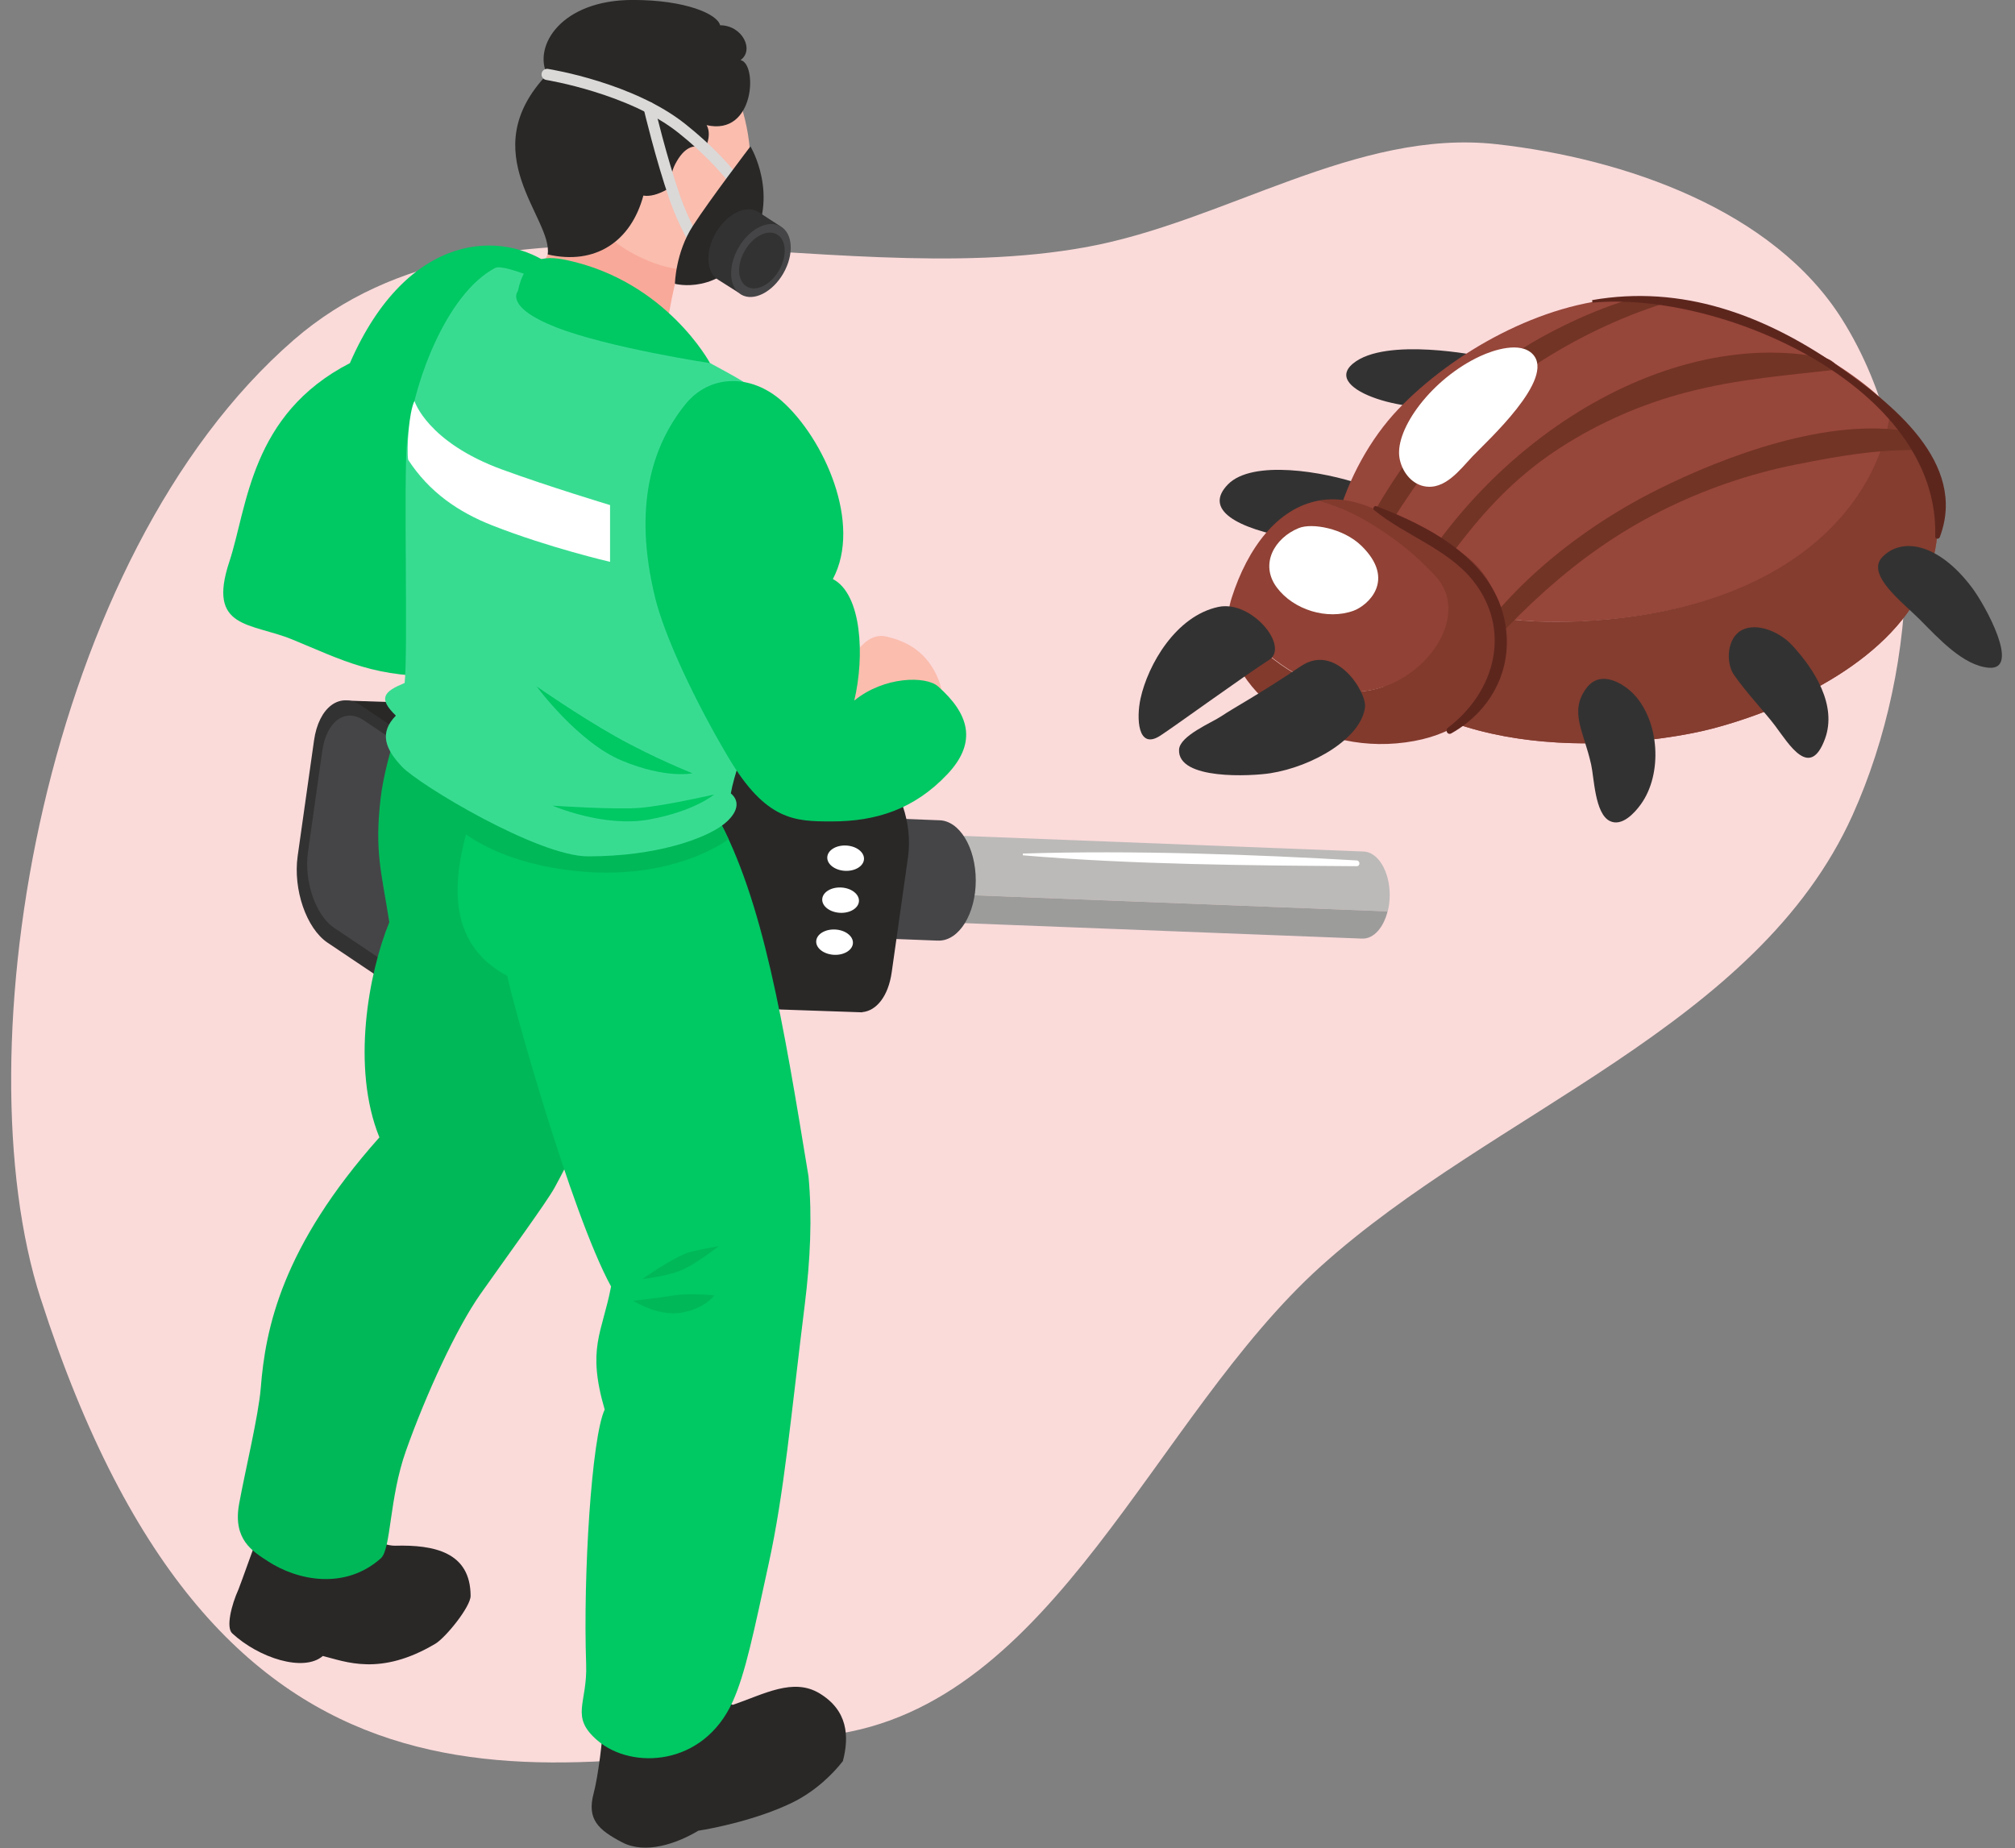 <?xml version="1.0" encoding="UTF-8" standalone="no"?>
<svg
   xmlns:dc="http://purl.org/dc/elements/1.1/"
   xmlns:cc="http://creativecommons.org/ns#"
   xmlns:rdf="http://www.w3.org/1999/02/22-rdf-syntax-ns#"
   xmlns:svg="http://www.w3.org/2000/svg"
   xmlns="http://www.w3.org/2000/svg"
   xmlns:sodipodi="http://sodipodi.sourceforge.net/DTD/sodipodi-0.dtd"
   xmlns:inkscape="http://www.inkscape.org/namespaces/inkscape"
   width="272.554"
   height="250"
   fill="none"
   version="1.1"
   viewBox="0 0 272.554 250"
   id="svg820"
   sodipodi:docname="service-2.svg"
   inkscape:version="1.0.1 (3bc2e813f5, 2020-09-07)">
  <rect x="0" y="0" width="272.554" height="250" fill="#808080" stroke="none"/>
  <sodipodi:namedview
     pagecolor="#ffffff"
     bordercolor="#666666"
     borderopacity="1"
     objecttolerance="10"
     gridtolerance="10"
     guidetolerance="10"
     inkscape:pageopacity="0"
     inkscape:pageshadow="2"
     inkscape:window-width="1920"
     inkscape:window-height="987"
     id="namedview822"
     showgrid="false"
     inkscape:zoom="2.9121863"
     inkscape:cx="158.96437"
     inkscape:cy="122.76"
     inkscape:window-x="0"
     inkscape:window-y="0"
     inkscape:window-maximized="1"
     inkscape:current-layer="svg820" />
  <defs
     id="defs698">
    <clipPath
       id="clip3-3">
      <rect
         transform="translate(392,11)"
         width="264.61"
         height="245.52"
         fill="#ffffff"
         id="rect695"
         x="0"
         y="0" />
    </clipPath>
  </defs>
  <g
     transform="matrix(1.018,0,0,1.018,-397.56,-11.201)"
     clip-path="url(#clip3-3)"
     id="g818">
    <path
       d="m 395.93,183.56 c -10.68,-33.162 0.469,-98.616 33.648,-127.4 26.701,-23.164 70.557,-5.964 105.33,-12.331 18.422,-3.373 35.887,-15.752 54.499,-13.663 17.036,1.912 36.744,8.742 45.872,23.253 11.696,18.591 10.424,45.847 1.411,65.877 -12.671,28.161 -47.689,39.278 -70.632,59.947 -22.329,20.116 -35.369,58.433 -65.174,62.302 -39.637,5.145 -81.25,15.622 -104.95,-57.988"
       fill="#fbdada"
       id="path700" />
    <path
       d="m 571.38,75.37 c -4.919,-1.706 -14.435,-3.329 -17.691,0 -3.255,3.329 1.024,5.847 8.843,7.222 7.824,1.375 8.848,-7.222 8.848,-7.222"
       fill="#333232"
       id="path702" />
    <path
       d="m 587.25,58.33 c 0,0 -12.592,-2.616 -16.941,0.979 -4.349,3.593 8.224,7.106 13.728,5.35 5.505,-1.757 3.213,-6.33 3.213,-6.33 z"
       fill="#333232"
       id="path704" />
    <path
       d="m 604.69,93.279 c 24.377,-2.426 35.588,-15.354 37.216,-27.857 -0.901,-0.979 -1.876,-1.912 -2.929,-2.777 -8.219,-6.746 -22.044,-12.483 -32.753,-11.978 -10.735,0.507 -22.612,7.061 -29.946,14.759 -3.64,3.823 -6.631,9.207 -8.132,14.766 3.904,6.618 13.467,15.378 36.544,13.087"
       fill="#97463a"
       id="path706" />
    <path
       d="m 571.37,99.524 c 14.113,14.124 39.618,10.153 46.634,8.313 10.529,-2.761 24.315,-9.308 28.57,-20.083 3.213,-8.13 0.754,-16.262 -4.818,-22.332 -1.628,12.503 -12.838,25.431 -37.216,27.857 -23.077,2.292 -32.64,-6.468 -36.543,-13.087 -1.928,7.137 -1.396,14.562 3.373,19.331"
       fill="#97463a"
       id="path708" />
    <path
       d="m 601.34,109.78 c -9.97,0 -21.856,-2.135 -29.972,-10.26 -3.113,-3.11 -4.418,-7.352 -4.418,-11.906 0.002,-2.428 0.373,-4.944 1.044,-7.425 3.47,5.883 11.409,13.46 29.341,13.458 2.241,0 4.64,-0.118 7.202,-0.371 24.378,-2.426 35.589,-15.354 37.216,-27.857 3.875,4.219 6.243,9.438 6.247,14.958 0.003,2.419 -0.449,4.897 -1.428,7.374 -4.255,10.775 -18.042,17.322 -28.571,20.083 -2.98,0.783 -9.299,1.947 -16.661,1.947 z"
       fill="#843d2f"
       id="path710" />
    <g
       fill="#723425"
       id="g718">
      <path
         d="m 644.26,68.362 c -10.723,-1.952 -24.483,3.206 -33.493,7.705 -11.309,5.646 -22.551,14.902 -28.154,26.462 -0.15,0.306 0.252,0.689 0.505,0.389 8.235,-9.746 16.541,-18.204 28.125,-24.018 5.659,-2.84 11.714,-4.939 17.925,-6.171 5.516,-1.096 10.667,-2.035 16.566,-1.918 -0.228,-0.745 -0.924,-1.61 -1.474,-2.448"
         id="path712" />
      <path
         d="m 607.6,50.636 c -5.138,1.379 -12.083,4.78 -15.752,7.334 -10.372,7.229 -19.479,19.441 -23.347,31.691 -0.103,0.324 0.528,1.017 0.733,0.686 6.733,-10.837 12.877,-22.211 23.497,-29.643 5.188,-3.629 10.873,-6.585 16.841,-8.704 1.042,-0.369 2.099,-0.682 3.168,-0.957 -1.314,-0.172 -3.839,-0.407 -5.14,-0.407 z"
         id="path714" />
      <path
         d="m 633.08,58.601 c -22.07,-4.615 -48.615,12.818 -59.07,37.804 -0.192,0.461 0.492,0.727 0.783,0.331 7.264,-9.874 12.38,-19.352 23.016,-26.22 5.163,-3.334 10.839,-5.818 16.78,-7.372 6.976,-1.827 13.563,-2.272 20.602,-3.103 -0.687,-0.516 -1.239,-1.257 -2.111,-1.44"
         id="path716" />
    </g>
    <path
       d="m 589.26,90.435 c -2.225,-7.157 -10.254,-8.34 -13.693,-10.482 -3.698,-2.303 -6.989,-2.945 -9.865,-2.433 5.738,1.608 11.714,5.898 15.513,10.084 5.587,6.158 -3.759,16.968 -12.83,15.105 -6.611,-1.357 -11.512,-6.066 -14.689,-10.482 -1.373,9.431 9.844,18.645 22.388,17.559 13.341,-1.156 15.675,-11.316 13.176,-19.352"
       fill="#823a2d"
       id="path720" />
    <path
       d="m 568.47,102.71 c 9.071,1.863 18.417,-8.948 12.83,-15.106 -3.799,-4.186 -9.776,-8.476 -15.513,-10.084 -5.531,0.986 -9.489,6.325 -11.597,12.914 -0.193,0.597 -0.322,1.194 -0.41,1.793 3.178,4.416 8.079,9.125 14.69,10.482"
       fill="#914135"
       id="path722" />
    <g
       fill="#333232"
       id="g734">
      <path
         d="m 607.6,103.24 c -1.286,-1.348 -4.4,-3.378 -6.312,-0.76 -2.285,3.132 -0.313,5.701 0.664,10.135 0.396,1.798 0.492,6.475 2.455,7.475 1.623,0.827 3.336,-1.083 4.15,-2.216 2.918,-4.056 2.473,-11.034 -0.957,-14.634"
         id="path724" />
      <path
         d="m 628.61,96.705 c -1.614,-1.733 -4.619,-3.018 -6.625,-1.981 -2.048,1.062 -2.135,4.38 -1.089,5.911 1.561,2.283 4.208,5.089 5.489,6.797 1.892,2.525 4.642,7.187 6.639,1.735 1.614,-4.415 -1.357,-9.185 -4.414,-12.462 z"
         id="path726" />
      <path
         d="m 652.54,89.074 c -4.539,-6.023 -9.42,-6.688 -11.928,-4.016 -2.171,2.312 2.756,6.017 4.952,8.219 2.502,2.511 5.815,6.193 9.243,6.457 4.235,0.327 -0.458,-8.264 -2.267,-10.661 z"
         id="path728" />
      <path
         d="m 542.08,103.8 c -0.571,2.592 -0.414,6.916 2.609,4.966 1.795,-1.156 11.012,-7.857 14.468,-10.072 2.755,-1.766 -2.327,-7.991 -6.75,-7.041 -5.668,1.219 -9.346,7.703 -10.327,12.147"
         id="path730" />
      <path
         d="m 552.82,106.17 c -1.275,0.861 -5.53,2.596 -5.628,4.441 -0.215,4.1 9.684,3.524 12.119,3.143 5.659,-0.885 12.12,-4.668 12.592,-8.802 0.223,-1.957 -3.846,-8.573 -8.517,-5.429 -5.692,3.835 -8.858,5.494 -10.566,6.647 z"
         id="path732" />
    </g>
    <path
       d="m 590.38,93.096 c -1.796,-7.864 -10.001,-12.194 -16.977,-14.833 -0.284,-0.11 -0.539,0.327 -0.3,0.519 4.125,3.374 9.773,5.16 13.133,9.364 5.206,6.518 2.965,14.779 -3.309,19.55 -0.438,0.331 -0.062,1.044 0.443,0.758 5.545,-3.126 8.458,-9.022 7.01,-15.358"
       fill="#5d261d"
       id="path736" />
    <path
       d="m 634.65,59.571 c -9.76,-6.739 -20.651,-10.766 -32.572,-8.689 l 0.044,0.338 c 17.042,-1.605 46.165,11.094 45.541,31.072 -0.011,0.371 0.492,0.394 0.61,0.083 3.743,-9.885 -6.482,-17.871 -13.623,-22.804"
       fill="#5d261d"
       id="path738" />
    <path
       d="m 563.1,81.174 c -3.242,1.324 -5.221,4.803 -2.92,7.893 2.216,2.978 6.692,4.358 10.189,3.095 1.891,-0.684 5.753,-4.074 1.033,-8.653 -2.384,-2.312 -6.551,-3.05 -8.302,-2.334"
       fill="#fff"
       id="path740" />
    <path
       d="m 594.18,58.062 c -1.654,-1.722 -5.196,-0.552 -6.969,0.268 -6.415,2.963 -11.323,9.639 -10.741,13.451 0.266,1.735 1.484,3.468 3.273,3.832 2.77,0.561 4.778,-2.211 6.433,-3.958 1.9,-2.003 11.119,-10.352 8.004,-13.594"
       fill="#fff"
       id="path742" />
    <path
       d="m 574.92,132.11 c 0.168,-0.669 0.264,-1.403 0.264,-2.173 0,-3.195 -1.592,-5.786 -3.555,-5.786 l -109.36,-4.26 -0.449,11.575 2.497,0.096 0.146,-3.756 110.45,4.304"
       fill="#bbbab8"
       id="path744" />
    <path
       d="m 571.51,135.71 0.098,0.016 c 1.491,0 2.762,-1.495 3.291,-3.616 l -110.45,-4.304 -0.146,3.756 107.21,4.164 0.002,-0.016"
       fill="#9c9c9b"
       id="path746" />
    <path
       d="m 515.27,120 -20.142,-0.785 v 16.002 l 20.005,0.778 v -0.023 l 0.137,0.023 c 2.713,0 4.912,-3.58 4.912,-7.995 0,-4.417 -2.199,-8 -4.912,-8"
       fill="#454547"
       id="path748" />
    <path
       d="m 507.21,113.34 -9.713,-6.52 c -0.659,-0.444 -1.315,-0.648 -1.943,-0.674 l -0.004,-0.01 -0.088,-0.003 -0.07,-0.002 -58.998,-2.041 9.389,39.396 58.814,2.02 0.387,0.013 0.108,0.005 -0.005,-0.024 c 1.893,-0.167 3.475,-2.112 3.926,-5.3 l 2.171,-15.344 c 0.629,-4.446 -1.159,-9.63 -3.974,-11.516"
       fill="#292827"
       id="path750" />
    <path
       d="m 443.77,142.79 -9.715,-6.52 c -2.814,-1.888 -4.602,-7.073 -3.973,-11.516 l 2.171,-15.346 c 0.627,-4.446 3.445,-6.536 6.258,-4.65 l 9.715,6.522 c 2.814,1.886 4.601,7.068 3.973,11.516 l -2.17,15.345 c -0.628,4.446 -3.445,6.535 -6.259,4.649"
       fill="#333232"
       id="path752" />
    <path
       d="m 443.44,140.01 -8.507,-5.709 c -2.465,-1.656 -4.03,-6.194 -3.48,-10.087 l 1.901,-13.438 c 0.551,-3.893 3.016,-5.727 5.481,-4.074 l 8.507,5.709 c 2.466,1.656 4.031,6.194 3.481,10.087 l -1.901,13.441 c -0.551,3.893 -3.018,5.724 -5.482,4.071"
       fill="#454547"
       id="path754" />
    <g
       fill="#fff"
       id="g764">
      <path
         d="m 505.33,125.17 c -0.051,0.927 -1.184,1.622 -2.531,1.55 -1.346,-0.072 -2.398,-0.883 -2.348,-1.813 0.05,-0.928 1.182,-1.623 2.529,-1.548 1.348,0.073 2.4,0.884 2.35,1.811 z"
         id="path756" />
      <path
         d="m 503.86,136.33 c -0.05,0.928 -1.183,1.623 -2.531,1.55 -1.347,-0.075 -2.398,-0.884 -2.348,-1.811 0.05,-0.929 1.182,-1.622 2.53,-1.55 1.347,0.07 2.4,0.884 2.349,1.811 z"
         id="path758" />
      <path
         d="m 504.66,130.75 c -0.05,0.928 -1.183,1.623 -2.53,1.55 -1.349,-0.074 -2.399,-0.886 -2.35,-1.813 0.051,-0.927 1.183,-1.623 2.53,-1.55 1.347,0.073 2.4,0.886 2.35,1.813"
         id="path760" />
      <path
         d="m 570.79,125.34 c -13.239,-0.775 -29.784,-1.385 -44.351,-0.914 v 0.232 c 14.525,1.24 30.182,1.346 44.351,1.447 0.499,0.002 0.488,-0.737 0,-0.765 z"
         id="path762" />
    </g>
    <path
       d="m 508.35,95.597 c 2.207,0.537 5.347,1.715 6.937,5.869 1.59,4.153 -1.67,7.186 -1.67,7.186 l -12.203,-3.95 c 0,0 2.243,-10.25 6.936,-9.105"
       fill="#fabdae"
       id="path766" />
    <path
       d="m 499.44,236.03 c -3.522,-2.141 -7.416,0.109 -11.525,1.514 -3.237,-0.909 -6.137,-2.232 -6.124,-2.397 -3.867,4.556 -5.17,6.341 -11.169,5.202 0.031,1.47 -0.611,6.709 -1.212,8.956 -0.932,3.48 0.645,4.862 3.786,6.513 3.055,1.598 7.186,0.214 10.126,-1.55 2.01,-0.303 7.823,-1.48 12.395,-3.689 3.253,-1.573 5.578,-3.973 6.807,-5.557 0.882,-3.353 0.614,-6.745 -3.084,-8.992"
       fill="#292827"
       id="path768" />
    <path
       d="m 443.02,216.4 c -1.872,0.054 -5.984,-2.211 -5.984,-2.211 -4.378,3.466 -5.814,0.376 -11.856,0 -0.213,0.343 -2.749,7.542 -2.957,8 -0.952,2.1 -1.684,5.073 -0.842,5.853 3.535,3.276 9.504,5.205 12.044,3.012 2.983,0.731 7.592,2.749 14.946,-1.624 1.378,-0.82 4.693,-4.916 4.689,-6.361 -0.014,-5.815 -4.837,-6.809 -10.04,-6.669"
       fill="#292827"
       id="path770" />
    <path
       d="m 468,51.295 c -0.775,-2.087 -1.816,-4.017 -3.845,-4.823 l -0.131,-0.013 c -6.626,-5.037 -19.33,-4.784 -27.003,12.797 -13.247,6.827 -13.604,19.1 -16.024,26.406 -2.969,8.966 2.865,8.07 8.314,10.294 6.731,2.754 11.167,5.28 20.783,4.851 4.173,-0.186 21.735,-19.434 22.056,-30.195 0.157,-5.272 -3.747,-18.516 -4.15,-19.317"
       fill="#00c863"
       id="path772" />
    <path
       d="m 468.9,33.246 c -1.864,4.513 -10.498,21.193 -10.498,21.193 l 19.663,9.847 c 0,0 0.62,-13.892 4.531,-23.259 3.911,-9.367 -13.696,-7.781 -13.696,-7.781"
       fill="#f9a999"
       id="path774" />
    <path
       d="m 479.29,110.54 c -1.276,-3.345 -1.887,-4.461 -5.443,-4.657 -3.683,-0.205 -7.386,0.534 -11.127,0.198 -5.484,-0.493 -10.56,-2.04 -15.675,-3.962 -2.057,-0.778 -5.336,9.731 -5.935,14.897 -0.83,7.14 0.084,9.741 1.147,16.53 -2.765,6.783 -5.074,19.333 -1.315,28.594 -13.005,14.593 -15.146,25.443 -15.764,33.3 -0.287,3.632 -2.101,11.129 -2.876,15.404 -0.862,4.745 1.806,6.303 3.797,7.605 4.003,2.619 10.302,3.836 15.03,-0.37 1.386,-1.235 1.085,-7.93 3.34,-14.29 2.655,-7.481 6.693,-16.269 9.88,-20.805 3.337,-4.748 8.782,-12.18 9.864,-14.153 4.133,-7.538 5.816,-12.873 9.681,-20.553 2.981,-5.92 7.028,-12.081 8.082,-18.73 0.972,-6.13 -0.507,-13.288 -2.686,-19.007"
       fill="#00b858"
       id="path776" />
    <path
       d="m 485.77,119.38 c -2.016,-3.681 -30.859,-6.636 -30.489,-6.453 -1.438,5.707 -9.508,21.298 2.663,27.765 0.391,2.516 8.444,31.525 13.781,41.264 -1.208,6.274 -3.231,8.152 -0.85,16.354 -1.739,3.717 -2.877,21.985 -2.461,33.847 0.186,5.26 -2.227,6.954 1.558,10.17 4.486,3.813 13.981,3.454 17.912,-5.208 1.714,-3.782 2.858,-9.524 4.775,-18.294 2.076,-9.496 2.923,-19.312 4.815,-34.574 0.706,-5.685 0.995,-11.479 0.484,-16.932 -3.36,-20.498 -6.013,-36.677 -12.188,-47.939"
       fill="#00c863"
       id="path778" />
    <path
       d="m 448.73,118.36 c 0,0 4.083,6.662 17.629,8.305 13.545,1.643 20.968,-4.154 20.968,-4.154 l -1.57,-3.136 c 0,0 -14.78,3.364 -23.955,-0.346 -9.175,-3.712 -12.143,-4.479 -12.143,-4.479 l -0.929,3.81"
       fill="#00b858"
       id="path780" />
    <path
       d="m 489.05,61.578 c -2.828,-1.78 -30.218,-16.31 -32.742,-14.967 -6.574,3.505 -10.992,15.595 -11.704,23.205 -0.46,4.908 0.155,27.878 -0.31,31.941 -2.747,1.142 -3.584,1.992 -1.166,4.34 -2.238,2.289 -1.42,4.42 0.795,6.768 2.301,2.441 18.112,11.932 24.727,11.932 9.214,0 15.505,-2.371 17.901,-4.159 1.668,-1.245 2.593,-2.942 1.084,-4.21 0.853,-4.823 4.953,-13.415 5.771,-17.92 1.68,-9.243 4.315,-15.825 4.788,-25.261 0.374,-7.447 -3.798,-8.307 -9.145,-11.668"
       fill="#38dc91"
       id="path782" />
    <path
       d="m 489.73,27.847 c -1.142,-5.58 -3.682,-10.335 -9.171,-11.658 -5.21,-1.255 -11.11,0.992 -14.579,5.303 -4.261,5.296 -2.959,11.121 0.801,16.266 2.226,3.051 5.62,5.763 7.967,6.998 3.07,1.612 9.074,4.032 12.513,-0.806 3.165,-4.453 3.509,-11.033 2.469,-16.104 z"
       fill="#fabdae"
       id="path784" />
    <path
       d="m 488.92,18.992 c 1.873,-1.315 0.264,-4.629 -2.704,-4.629 -0.366,-1.49 -4.567,-3.369 -11.618,-3.366 -9.526,0.003 -13.234,6.138 -11.378,9.896 -9.911,10.434 0.802,19.154 0.081,23.923 6.372,1.465 11.084,-1.759 12.714,-7.824 3.553,0.607 10.153,-6.231 8.406,-9.359 6.482,1.49 6.763,-8.246 4.499,-8.641 z"
       fill="#292827"
       id="path786" />
    <path
       d="m 485.44,31.882 c 0,0 -2.763,-3.766 -5.196,0.933 -2.009,3.88 2.944,5.288 2.944,5.288 z"
       fill="#fabdae"
       id="path788" />
    <g
       fill="#00c863"
       id="g798">
      <path
         d="m 484.87,59.256 c 0,0 -5.803,-10.862 -19.038,-13.691 -3.321,-0.708 -5.58,-0.217 -6.49,4.128 0,0 -1.862,2.074 5.064,4.794 6.928,2.72 20.464,4.769 20.464,4.769 z"
         id="path790" />
      <path
         d="m 516.41,113.88 c 4.1,-4.347 2.77,-8.119 -1.237,-11.665 -1.605,-1.419 -7.175,-1.354 -11.135,1.883 1.391,-5.877 1.028,-14.128 -2.845,-16.15 3.924,-7.367 -1.178,-18.679 -6.778,-23.657 -4.009,-3.56 -9.548,-3.681 -12.891,0.524 -4.345,5.466 -6.916,13.482 -3.941,25.623 1.251,5.115 5.277,13.724 9.756,21.26 4.999,8.416 8.863,8.457 13.731,8.457 5.771,0 10.89,-1.558 15.34,-6.275"
         id="path792" />
      <path
         d="m 463.95,118.06 c 0,0 6.763,2.942 12.824,1.842 6.061,-1.101 8.652,-3.328 8.652,-3.328 0,0 -6.612,1.532 -9.983,1.788 -3.37,0.253 -11.493,-0.302 -11.493,-0.302 z"
         id="path794" />
      <path
         d="m 461.83,102.21 c 0,0 5.487,7.468 11.391,9.893 5.904,2.431 9.31,1.654 9.31,1.654 0,0 -5.249,-2.088 -10.248,-4.911 -5,-2.818 -10.453,-6.636 -10.453,-6.636 z"
         id="path796" />
    </g>
    <path
       d="m 474.69,183.85 c 0,0 3.233,2.111 6.369,1.584 3.133,-0.527 4.369,-2.291 4.369,-2.291 0,0 -3.31,-0.352 -5.369,0 -2.061,0.353 -5.369,0.707 -5.369,0.707 z"
       fill="#00b858"
       id="path800" />
    <path
       d="m 475.88,180.97 c 0,0 4.47,-3.172 6.514,-3.639 2.043,-0.466 3.642,-0.739 3.642,-0.739 0,0 -2.621,2.051 -4.546,3.009 -1.926,0.959 -5.61,1.369 -5.61,1.369"
       fill="#00b858"
       id="path802" />
    <path
       d="m 445.6,64.286 c 0,0 1.672,5.463 11.671,9.119 6.233,2.281 14.318,4.714 14.318,4.714 v 7.543 c 0,0 -8.126,-1.883 -15.634,-4.833 -4.505,-1.775 -8.376,-4.404 -11.195,-8.734 -0.209,-1.475 0.094,-6.311 0.84,-7.809 z"
       fill="#fff"
       id="path804" />
    <path
       d="m 483.16,44.408 c -0.252,0 -0.499,-0.129 -0.638,-0.364 -0.076,-0.124 -1.852,-3.121 -3.01,-6.455 -1.859,-5.36 -3.44,-12.051 -3.454,-12.118 -0.095,-0.398 0.153,-0.798 0.553,-0.891 0.402,-0.098 0.799,0.155 0.89,0.553 0.016,0.067 1.58,6.685 3.415,11.971 1.107,3.19 2.863,6.153 2.882,6.184 0.211,0.351 0.095,0.806 -0.259,1.018 l -0.379,0.103"
       fill="#dad9d8"
       id="path806" />
    <path
       d="m 490.24,38.844 c -0.272,0 -0.534,-0.152 -0.664,-0.411 -0.021,-0.044 -2.325,-4.534 -8.89,-9.772 -6.561,-5.236 -17.466,-7.016 -17.575,-7.034 -0.404,-0.067 -0.682,-0.444 -0.618,-0.85 0.063,-0.406 0.447,-0.682 0.849,-0.617 0.463,0.075 11.4,1.857 18.269,7.341 6.848,5.463 9.197,10.077 9.294,10.268 0.181,0.367 0.034,0.811 -0.333,0.995 l -0.332,0.08"
       fill="#dad9d8"
       id="path808" />
    <path
       d="m 490.24,30.456 c 0,0 -5.349,7.013 -7.653,10.57 -2.303,3.554 -2.379,7.69 -2.379,7.69 0,0 6.013,1.64 10.002,-5.05 3.99,-6.693 0.03,-13.211 0.03,-13.211 z"
       fill="#292827"
       id="path810" />
    <path
       d="m 491.92,44.707 2.324,-3.624 -3.01,-1.953 c -1.641,-0.948 -4.145,0.312 -5.592,2.818 -1.447,2.506 -1.287,5.306 0.354,6.254 l 2.619,1.658 2.109,-3.288 c 0.312,-0.359 0.608,-0.747 0.864,-1.191 l 0.332,-0.674"
       fill="#333232"
       id="path812" />
    <path
       d="m 494.61,47.334 c -1.447,2.506 -3.95,3.769 -5.591,2.821 -1.643,-0.948 -1.801,-3.748 -0.354,-6.254 1.446,-2.506 3.948,-3.766 5.591,-2.818 1.641,0.948 1.8,3.746 0.354,6.251 z"
       fill="#454547"
       id="path814" />
    <path
       d="m 494.04,46.932 c -1.106,1.914 -3.02,2.88 -4.276,2.157 -1.255,-0.728 -1.376,-2.867 -0.27,-4.782 1.106,-1.917 3.019,-2.88 4.275,-2.157 1.256,0.723 1.377,2.865 0.271,4.782 z"
       fill="#333232"
       id="path816" />
  </g>
</svg>

